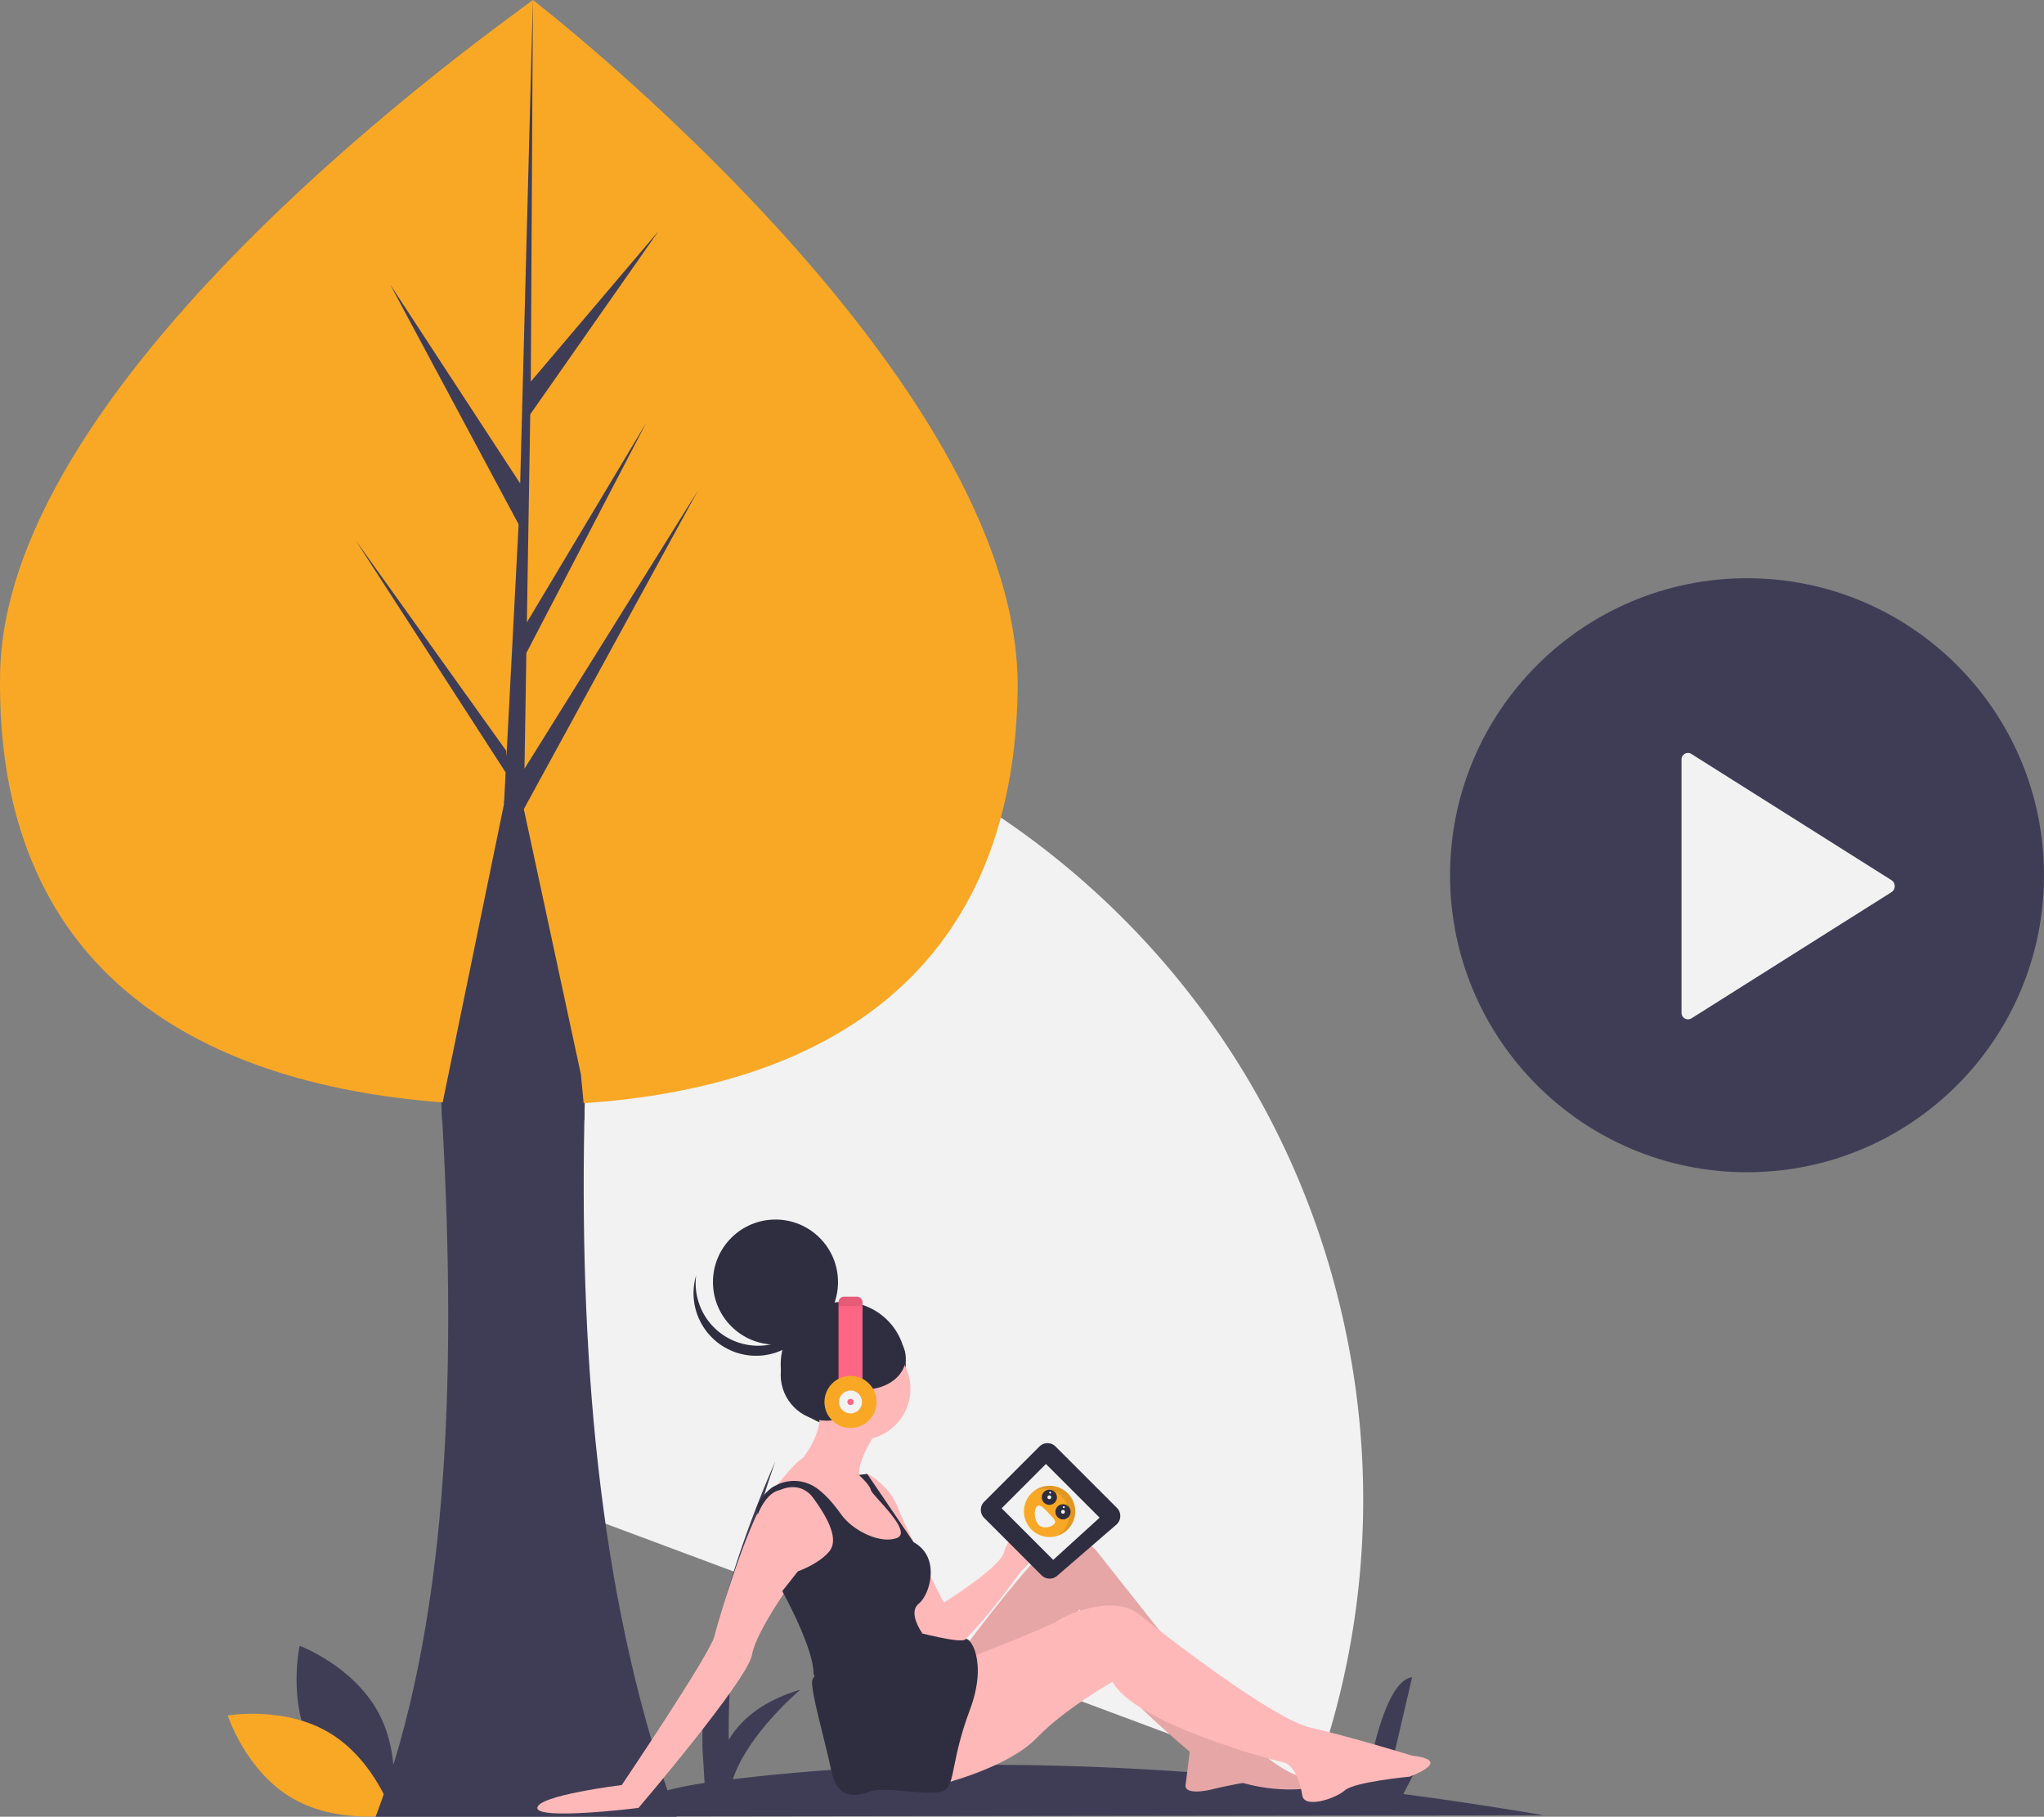 <svg id="f6781722-f228-421a-a89e-cafb7a52e09a" data-name="Layer 1" xmlns="http://www.w3.org/2000/svg" width="936.067" height="831.85" viewBox="0 0 936.067 831.85"><rect x="0" y="0" width="936.067" height="831.85" fill="#808080" stroke="none"/><title>video streaming</title><circle cx="800.067" cy="400.754" r="136" fill="#3f3d56"/><path d="M305.951,351.124l73.501,369.492L732.442,852.319a374.936,374.936,0,0,0,16.502-205.203C708.35,443.051,510.016,310.531,305.951,351.124Z" transform="translate(-131.966 -34.075)" fill="#f2f2f2"/><path d="M274.975,834.611c11.55,21.42,36.063,30.615,36.063,30.615s5.787-25.533-5.763-46.953-36.063-30.615-36.063-30.615S263.425,813.191,274.975,834.611Z" transform="translate(-131.966 -34.075)" fill="#3f3d56"/><path d="M282.914,827.564C303.766,840.109,311.797,865.028,311.797,865.028s-25.777,4.579-46.63-7.967-28.883-37.464-28.883-37.464S262.061,815.018,282.914,827.564Z" transform="translate(-131.966 -34.075)" fill="#f9a826"/><path d="M303.98,865.925c32.67-85.93,37.39-197.12,30.53-318.79q-.15-2.88-.33-5.78-1.545-26.31-3.76-53.21h71.31q-1.455,27.93-2.07,55.32c-.03,1.21-.05,2.41-.08,3.6-2.28,116.92,8.19,225.56,42.29,318.86Z" transform="translate(-131.966 -34.075)" fill="#3f3d56"/><path d="M838.923,865.249q-33.42-5.662-64.281-9.725l8.133-15.769c-2.743-.953-14.792,8.078-14.792,8.078L778.657,802.058C764.864,803.721,757.851,850.46,757.851,850.46l-15.411-15.802,7.461,17.766c-62.968-7.415-117.349-10.165-163.09-10.264l6.961-13.497c-2.743-.953-14.792,8.078-14.792,8.078l10.674-45.775c-13.793,1.663-20.806,48.402-20.806,48.402l-15.411-15.802,7.902,18.817a916.123,916.123,0,0,0-93.754,6.368c7.041-21.026,30.96-41.023,30.96-41.023-18.267,5.433-27.849,14.537-32.855,23.024a368.672,368.672,0,0,1,21.309-127.381S449.242,785.533,454.06,840.684l.576,9.793c-32.009,4.583-44.602,15.352-44.602,15.352Z" transform="translate(-131.966 -34.075)" fill="#3f3d56"/><path d="M598.014,350.437c-2.482,143.567-107.672,191.885-236.35,189.661q-4.483-.078-8.922-.236-8.943-.313-17.693-.973C219.028,530.153,129.702,475.897,132.01,342.38,134.399,204.207,359.589,46.688,376,34.075,376.014,34.075,600.496,206.881,598.014,350.437Z" transform="translate(-131.966 -34.075)" fill="#f9a826"/><circle cx="386.163" cy="624.753" r="28.636" fill="#2f2e41"/><circle cx="355.141" cy="587.048" r="28.636" fill="#2f2e41"/><path d="M462.407,644.836a28.638,28.638,0,0,0,44.222-15.036A28.638,28.638,0,1,1,450.767,618.056,28.627,28.627,0,0,0,462.407,644.836Z" transform="translate(-131.966 -34.075)" fill="#2f2e41"/><circle cx="393.561" cy="635.968" r="23.386" fill="#ffb8b8"/><path d="M533.641,689.134s-9.545,14.318-8.114,20.523c0,0,6.205,2.864,6.205,3.818s5.727,10.023,5.727,10.023l6.682,9.068,2.864,11.932H533.164l-15.273-11.932L503.096,716.339s-10.023-4.773-15.273-.955l-2.864,2.386s10.023-13.364,14.795-16.227c0,0,8.591-10.5,7.636-21Z" transform="translate(-131.966 -34.075)" fill="#ffb8b8"/><path d="M529.823,709.18s9.545,5.25,13.364,15.273,21,43.432,21,43.432,1.432,21.477.477,22.432-11.932-9.545-13.841-12.409-9.545-37.227-9.545-37.227l-12.409-20.045-2.386-11.454Z" transform="translate(-131.966 -34.075)" fill="#ffb8b8"/><path d="M559.891,769.316l4.295-1.432s26.25-16.227,27.682-23.386,22.432-31.023,22.909-18.136-15.273,27.204-15.273,27.204-34.363,48.204-36.273,34.363Z" transform="translate(-131.966 -34.075)" fill="#ffb8b8"/><path d="M516.459,736.384s-.477,13.364-19.091,18.136c0,0-19.091,25.773-21,37.227s-52.022,70.159-52.022,70.159-46.295,5.727-46.295,0,38.659-10.5,38.659-10.5,40.568-60.136,42.477-68.25,20.045-68.25,28.636-67.772c0,0,8.114-3.818,12.886-.955S516.459,736.384,516.459,736.384Z" transform="translate(-131.966 -34.075)" fill="#ffb8b8"/><path d="M572.3,790.316s33.409-44.863,40.568-47.727,16.227-4.773,21.477,1.909S701.64,829.452,701.64,829.452s21.954,22.432,32.932,18.136c0,0,5.727,4.773-7.636,5.727a79.631,79.631,0,0,1-25.773-2.864s-8.114,1.432-13.841,2.864-12.886,1.909-12.409-1.909l1.909-15.273s-49.159-40.568-50.591-57.75c0,0,.955-8.114,0-7.159s-21,22.432-30.068,27.204-31.5,11.454-31.5,11.454Z" transform="translate(-131.966 -34.075)" fill="#ffb8b8"/><path d="M572.3,790.316s33.409-44.863,40.568-47.727,16.227-4.773,21.477,1.909S701.64,829.452,701.64,829.452s21.954,22.432,32.932,18.136c0,0,5.727,4.773-7.636,5.727a79.631,79.631,0,0,1-25.773-2.864s-8.114,1.432-13.841,2.864-12.886,1.909-12.409-1.909l1.909-15.273s-49.159-40.568-50.591-57.75c0,0,.955-8.114,0-7.159s-21,22.432-30.068,27.204-31.5,11.454-31.5,11.454Z" transform="translate(-131.966 -34.075)" opacity="0.1"/><path d="M567.05,796.52s43.909-16.704,49.636-20.523,26.25-11.454,36.75-2.864,61.568,48.204,78.75,52.022,46.773,12.886,46.773,12.886,19.091,1.432-1.432,9.545c0,0-25.295,2.386-29.591,6.205s-18.614,8.591-19.568,2.386-3.818-14.318-9.068-15.273S651.049,822.77,641.504,804.156c0,0-21.477,11.932-34.841,25.773s-44.863,21.477-44.863,21.477Z" transform="translate(-131.966 -34.075)" fill="#ffb8b8"/><path d="M551.3,781.247s20.921,5.561,22.631,3.496,10.778,9.39,2.187,32.299-6.682,33.409-11.454,36.75-27.204-1.909-33.886.477-15.273,4.295-18.136-9.545-10.023-38.182-8.591-41.523,9.068-10.977,9.068-10.977l15.75-8.114Z" transform="translate(-131.966 -34.075)" fill="#2f2e41"/><path d="M478.993,727.555s3.323-9.307,9.491-11.052a15.846,15.846,0,0,0,1.54-.505c2.317-.92,9.385-2.928,14.503,4.159,6.205,8.591,11.932,18.614,7.159,24.341s-14.318,9.068-14.318,9.068l-7.159,9.068s14.318,25.773,14.318,37.704c0,0,.477,4.773,8.591-3.818s41.317-14.53,41.317-14.53-6.953-9.333-1.703-13.629,10.056-21.405-2.369-28.123L529.107,708.941l-3.818.477s5.011,4.534,5.489,6.92,19.568,19.091,11.932,21.954-20.045-3.341-25.295-10.5c-2.887-3.937-6.93-9.319-12.048-12.729a17.845,17.845,0,0,0-17.849-.958l-1.603.801h0a20.445,20.445,0,0,0-7.068,8.696l-.569,1.327Z" transform="translate(-131.966 -34.075)" fill="#2f2e41"/><circle cx="378.527" cy="629.525" r="21" fill="#2f2e41"/><ellipse cx="396.186" cy="621.65" rx="18.614" ry="14.557" fill="#2f2e41"/><ellipse cx="389.266" cy="644.559" rx="3.102" ry="5.489" fill="#a0616a"/><path d="M515.982,630.363V668.373H526.959V630.363a2.558,2.558,0,0,0-2.558-2.558h-5.861A2.558,2.558,0,0,0,515.982,630.363Z" transform="translate(-131.966 -34.075)" fill="#ff6584"/><circle cx="389.504" cy="641.934" r="11.932" fill="#f9a826"/><circle cx="389.504" cy="641.934" r="5.25" fill="#f2f2f2"/><circle cx="389.504" cy="641.934" r="1.432" fill="#ff6584"/><path d="M515.982,630.363v1.737H526.959v-1.737a2.558,2.558,0,0,0-2.558-2.558h-5.861A2.558,2.558,0,0,0,515.982,630.363Z" transform="translate(-131.966 -34.075)" opacity="0.1"/><path d="M643.483,724.522,615.381,696.42a5.242,5.242,0,0,0-7.413,0l-25.28,25.28a5.242,5.242,0,0,0,0,7.413l26.256,26.256a5.242,5.242,0,0,0,7.133.26l27.125-23.435A5.242,5.242,0,0,0,643.483,724.522Z" transform="translate(-131.966 -34.075)" fill="#2f2e41"/><polygon points="503.572 694.911 478.992 670.332 458.708 690.616 482.333 714.241 503.572 694.911" fill="#f2f2f2"/><circle cx="480.663" cy="692.048" r="11.746" fill="#f9a826"/><path d="M617.857,736.134a11.746,11.746,0,0,0-11.966-19.632,11.746,11.746,0,1,1,10.66,20.693A11.827,11.827,0,0,0,617.857,736.134Z" transform="translate(-131.966 -34.075)" opacity="0.1"/><path d="M606.854,723.789c-1.401,1.316-1.475,6.054.664,8.33s5.681,1.229,7.081-.087.13-2.403-2.009-4.679S608.255,722.472,606.854,723.789Z" transform="translate(-131.966 -34.075)" fill="#f2f2f2"/><circle cx="486.812" cy="692.239" r="3.48" fill="#2f2e41"/><circle cx="480.556" cy="685.581" r="3.48" fill="#2f2e41"/><circle cx="486.812" cy="692.239" r="0.87" fill="#f2f2f2"/><circle cx="487.187" cy="690.096" r="0.435" fill="#f2f2f2"/><circle cx="480.931" cy="683.439" r="0.435" fill="#f2f2f2"/><circle cx="480.556" cy="685.581" r="0.87" fill="#f2f2f2"/><path d="M902.034,381.966V497.675a2.979,2.979,0,0,0,4.462,2.746l91.72-57.854a3.278,3.278,0,0,0,0-5.454l-91.72-57.854A2.951,2.951,0,0,0,902.034,381.966Z" transform="translate(-131.966 -34.075)" fill="#f2f2f2"/><path d="M399.66,543.465,398,526.075l-8.16-37.93-17.98-83.6,79.68-145.77-79.38,127.28.86-52.97,54.92-105.47-54.69,91.44,1.55-95.28,58.8-83.96-58.55,68.98.96-173.98v-.74l-.03.75-5.79,220.62-59.55-91.12,58.83,109.82-5.57,106.42-.17-2.82-68.92-96.31,68.71,106.29-.69,13.3-.13.21.06,1.09-17.64,85.82-10.94,53.21q.18,2.895.33,5.78c10.03.22,58.51-.14,65.07-.07Z" transform="translate(-131.966 -34.075)" fill="#3f3d56"/></svg>